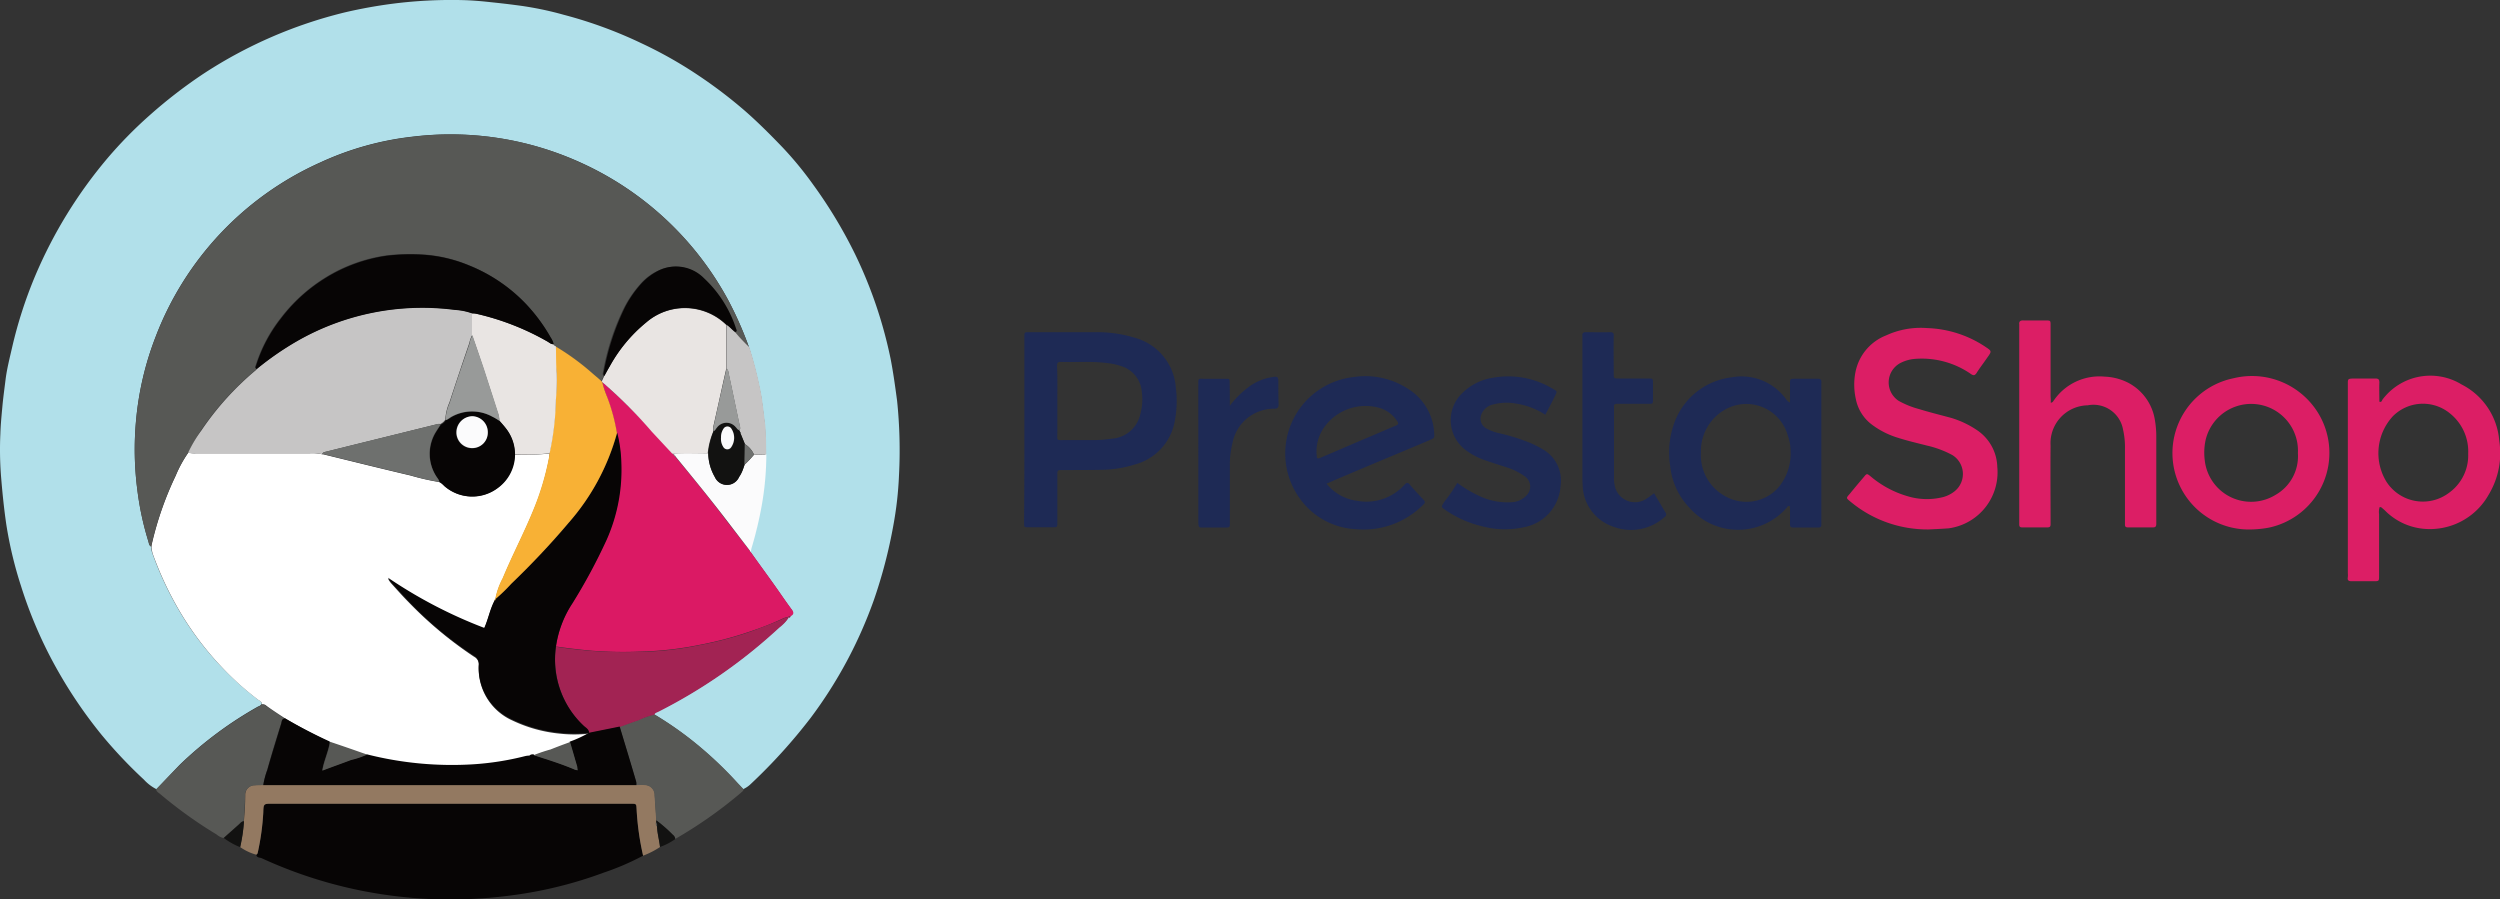 <svg xmlns="http://www.w3.org/2000/svg" width="149.603" height="53.819" viewBox="0 0 149.603 53.819">
  <rect x="0" y="0" width="149.603" height="53.819" fill="#333333" stroke="none"/>
  <g id="Group_214" data-name="Group 214" transform="translate(-1078.474 -5240)">
    <g id="Group_212" data-name="Group 212" transform="translate(1139.757 5259.174)">
      <path id="Path_1726" data-name="Path 1726" d="M32.413,516.421v-5.527c0-.294,0-.294.293-.294H36.7a7.653,7.653,0,0,1,2.348.342,3.342,3.342,0,0,1,2.429,2.984,6.243,6.243,0,0,1-.049,1.908A3.284,3.284,0,0,1,39,518.524a6.753,6.753,0,0,1-1.891.31c-.8.016-1.582.016-2.381.016-.342,0-.342,0-.342.326v2.756c0,.359.016.342-.359.342H32.755c-.391,0-.359.033-.359-.375C32.413,520.073,32.413,518.247,32.413,516.421Zm1.973-1.712v1.875c0,.538-.082.473.457.473H36.6a7.271,7.271,0,0,0,1.027-.082,1.876,1.876,0,0,0,1.712-1.419,3.391,3.391,0,0,0,.1-1.4,1.745,1.745,0,0,0-1.255-1.533,3.88,3.88,0,0,0-.864-.179c-.913-.114-1.81-.033-2.723-.065-.2,0-.228.082-.228.245C34.4,513.339,34.386,514.024,34.386,514.709Z" transform="translate(-32.396 -509.896)" fill="#1e2a55"/>
      <path id="Path_1727" data-name="Path 1727" d="M520.067,534.52a.955.955,0,0,0-.033.424v3.685c0,.326,0,.326-.342.326h-1.3c-.2,0-.261-.065-.228-.245a1.065,1.065,0,0,0,0-.228V527.166c0-.326,0-.326.342-.342h1.3c.2,0,.245.065.245.245-.016.375,0,.766,0,1.141.13.049.147-.049.179-.114a3.583,3.583,0,0,1,4.745-.913,4.137,4.137,0,0,1,2.25,3.359,4.793,4.793,0,0,1-.62,3.212,4.031,4.031,0,0,1-3.995,2.054,3.741,3.741,0,0,1-2.2-1.06c-.081-.082-.163-.147-.261-.228Zm5.3-3.2a2.917,2.917,0,0,0-1.141-2.446,2.54,2.54,0,0,0-3.359.2,3.26,3.26,0,0,0-.391,3.929,2.592,2.592,0,0,0,3.734.668A2.754,2.754,0,0,0,525.366,531.324Z" transform="translate(-438.95 -523.348)" fill="#dc1e65"/>
      <path id="Path_1728" data-name="Path 1728" d="M339.332,521.094a7.193,7.193,0,0,1-4.7-1.679c-.245-.2-.245-.2-.033-.44.277-.342.554-.669.832-.995.2-.245.2-.245.44-.049a5.994,5.994,0,0,0,2.25,1.19,3.941,3.941,0,0,0,2.087.033,1.887,1.887,0,0,0,.652-.326,1.329,1.329,0,0,0-.114-2.185,6.016,6.016,0,0,0-1.533-.571c-.571-.147-1.141-.277-1.7-.456a5.039,5.039,0,0,1-1.565-.783,2.511,2.511,0,0,1-.978-1.549,3.925,3.925,0,0,1-.016-1.63,2.97,2.97,0,0,1,1.826-2.169,4.944,4.944,0,0,1,2.462-.44,6.662,6.662,0,0,1,3.489,1.125c.391.261.375.261.1.652-.212.31-.44.6-.636.913-.1.147-.179.163-.326.065a5.156,5.156,0,0,0-3.342-.913,2.263,2.263,0,0,0-.913.261,1.314,1.314,0,0,0-.081,2.25,5.2,5.2,0,0,0,1.207.489c.652.2,1.3.359,1.957.538a5.622,5.622,0,0,1,1.484.7,2.736,2.736,0,0,1,1.255,2.217,3.386,3.386,0,0,1-2.9,3.685C340.082,521.062,339.658,521.078,339.332,521.094Z" transform="translate(-285.199 -508.586)" fill="#dc1e65"/>
      <path id="Path_1729" data-name="Path 1729" d="M276.382,528.44v-1.109c0-.31,0-.31.326-.31h1.337c.163,0,.228.049.212.228v8.511c0,.114-.049.163-.163.163h-1.533c-.13,0-.179-.049-.179-.179v-.913c0-.065-.016-.13-.016-.179-.1-.049-.13.033-.163.065a3.865,3.865,0,0,1-5.8.065,4.219,4.219,0,0,1-1.19-2.527,5.194,5.194,0,0,1,.228-2.544,4.164,4.164,0,0,1,3.424-2.772,3.287,3.287,0,0,1,3.277,1.3,1.056,1.056,0,0,0,.13.147C276.284,528.391,276.284,528.391,276.382,528.44Zm.033,2.9a2.7,2.7,0,0,0-.163-.913,2.577,2.577,0,0,0-3.75-1.565,2.85,2.85,0,0,0-1.451,2.576,2.786,2.786,0,0,0,1.418,2.592,2.571,2.571,0,0,0,3.163-.44A3.132,3.132,0,0,0,276.414,531.342Z" transform="translate(-230.548 -523.53)" fill="#1e2a55"/>
      <path id="Path_1730" data-name="Path 1730" d="M399.466,511.209c.13-.016.147-.1.2-.163a3.306,3.306,0,0,1,3.016-1.4,3.4,3.4,0,0,1,1.37.342,3.046,3.046,0,0,1,1.647,2.266,5.762,5.762,0,0,1,.082.913v5.3c0,.114-.033.2-.179.2h-1.533c-.114,0-.163-.049-.163-.163v-4.516a4.782,4.782,0,0,0-.114-1.174,1.8,1.8,0,0,0-2.12-1.451,2.266,2.266,0,0,0-2.217,2.413c-.016,1.484,0,2.968,0,4.451v.261c0,.13-.049.179-.179.179h-1.533c-.114,0-.163-.049-.163-.163V506.53c-.033-.212.1-.261.277-.245h1.337c.261,0,.261.016.261.293v4.256A2.887,2.887,0,0,1,399.466,511.209Z" transform="translate(-338.029 -506.282)" fill="#dc1e65"/>
      <path id="Path_1731" data-name="Path 1731" d="M130.826,533.23a2.787,2.787,0,0,0,1.842,1.027,3.064,3.064,0,0,0,2.821-.962c.13-.147.212-.147.326,0,.261.31.522.587.8.88.1.114.147.179,0,.31a5.024,5.024,0,0,1-4.044,1.467,4.385,4.385,0,0,1-3.44-1.973,4.6,4.6,0,0,1,3.277-7.125,4.685,4.685,0,0,1,3.294.7,3.3,3.3,0,0,1,1.565,2.641c.016.293.033.293-.261.424-1.533.652-3.082,1.288-4.614,1.94C131.886,532.773,131.381,532.985,130.826,533.23Zm-.571-1.533c.114.049.2-.016.277-.049.9-.375,1.777-.766,2.674-1.141.587-.245,1.174-.505,1.761-.75.163-.065.179-.13.082-.277a1.935,1.935,0,0,0-.946-.75,3.041,3.041,0,0,0-3.408,1.109A2.515,2.515,0,0,0,130.256,531.7Z" transform="translate(-112.727 -523.46)" fill="#1e2a55"/>
      <path id="Path_1732" data-name="Path 1732" d="M458.642,536.013a4.572,4.572,0,0,1-1.076-9.049,4.644,4.644,0,0,1,5.071,2.1,4.572,4.572,0,0,1-2.919,6.832A6.361,6.361,0,0,1,458.642,536.013Zm2.772-4.565a2.8,2.8,0,0,0-5.527-.766,3.556,3.556,0,0,0-.049,1.174,2.79,2.79,0,0,0,4.239,2.087A2.659,2.659,0,0,0,461.414,531.448Z" transform="translate(-385.188 -523.504)" fill="#dc1e65"/>
      <path id="Path_1733" data-name="Path 1733" d="M186.658,533.2a7.283,7.283,0,0,0,1.533.88,3.9,3.9,0,0,0,1.728.277,1.272,1.272,0,0,0,.848-.375.743.743,0,0,0-.1-1.19,3.773,3.773,0,0,0-1.06-.522c-.457-.147-.929-.293-1.386-.457a4.017,4.017,0,0,1-1.011-.538,2.236,2.236,0,0,1-.31-3.391,3.321,3.321,0,0,1,1.908-.978,5.167,5.167,0,0,1,3.571.669c.261.147.261.147.13.408-.179.375-.375.75-.587,1.141a4.385,4.385,0,0,0-1.761-.669,3.088,3.088,0,0,0-1.337.049.981.981,0,0,0-.717.571.669.669,0,0,0,.31.88,2.972,2.972,0,0,0,.832.293,12.275,12.275,0,0,1,1.712.538,5.835,5.835,0,0,1,.783.391,2.15,2.15,0,0,1,1.092,2.2,2.68,2.68,0,0,1-2.2,2.478,5.236,5.236,0,0,1-2.462-.049,6.475,6.475,0,0,1-2.2-.962c-.326-.228-.277-.2-.1-.505A9.406,9.406,0,0,0,186.658,533.2Z" transform="translate(-160.733 -523.479)" fill="#1e2a55"/>
      <path id="Path_1736" data-name="Path 1736" d="M241.578,520.236c.228.391.457.766.685,1.158a.172.172,0,0,1-.049.261,3,3,0,0,1-3.114.571,2.676,2.676,0,0,1-1.794-2.462c-.016-.2-.016-.408-.016-.62v-8.332c-.016-.179.065-.212.228-.212.473,0,.946.016,1.419,0,.2,0,.245.065.228.245-.016.734,0,1.484,0,2.217,0,.31,0,.31.31.31h1.761c.261,0,.277,0,.277.277v.962c0,.277,0,.277-.277.277h-1.908c-.114,0-.163.065-.147.163v4.255a1.86,1.86,0,0,0,.033.424,1.234,1.234,0,0,0,1.891.848A5.521,5.521,0,0,0,241.578,520.236Z" transform="translate(-203.88 -509.896)" fill="#1e2a55"/>
      <path id="Path_1738" data-name="Path 1738" d="M98.189,528.687a5.63,5.63,0,0,1,1.223-1.19,3.139,3.139,0,0,1,1.419-.538c.2-.033.261.033.261.228,0,.473,0,.946.016,1.418,0,.212-.082.261-.277.261a2.325,2.325,0,0,0-.75.114,2.505,2.505,0,0,0-1.728,1.924,5.142,5.142,0,0,0-.163,1.321v3.457c0,.294,0,.294-.293.294h-1.3c-.277,0-.277,0-.293-.31V527.5c0-.505-.033-.424.424-.424h1.158c.293,0,.293-.033.293.293C98.189,527.807,98.189,528.247,98.189,528.687Z" transform="translate(-85.878 -523.581)" fill="#1e2a55"/>
    </g>
    <g id="Group_213" data-name="Group 213" transform="translate(1078.474 5240)">
      <path id="Path_1724" data-name="Path 1724" d="M147.333,195.377a2.613,2.613,0,0,1-.75-.571,28,28,0,0,1-2.527-2.674,27.67,27.67,0,0,1-2.609-3.815,26.129,26.129,0,0,1-2.217-5.087,24.015,24.015,0,0,1-.88-3.669c-.147-.995-.245-1.989-.326-3a20.406,20.406,0,0,1-.033-2.446c.016-.522.065-1.044.114-1.565.049-.571.13-1.141.2-1.712.082-.636.245-1.272.391-1.908a26.306,26.306,0,0,1,1.386-4.288,27.485,27.485,0,0,1,4.337-7.044,25.569,25.569,0,0,1,2.462-2.511,29.073,29.073,0,0,1,3.294-2.544,27.186,27.186,0,0,1,8.43-3.652,28.93,28.93,0,0,1,2.886-.522,27.761,27.761,0,0,1,4.19-.212c.571.016,1.141.065,1.712.13.473.049.929.1,1.4.163a19.684,19.684,0,0,1,2.919.587,26.186,26.186,0,0,1,4.663,1.712,25.314,25.314,0,0,1,3.424,1.94,28.222,28.222,0,0,1,2.739,2.087c.8.7,1.549,1.451,2.283,2.217a20.937,20.937,0,0,1,1.794,2.185,28.041,28.041,0,0,1,2.527,4.19,26.63,26.63,0,0,1,2.12,6.245c.163.832.277,1.679.391,2.527a28.792,28.792,0,0,1,.114,4.435,21.319,21.319,0,0,1-.342,3.033,29.551,29.551,0,0,1-1.158,4.435,26.569,26.569,0,0,1-3.783,7.06,32.78,32.78,0,0,1-3.571,3.946,1.629,1.629,0,0,1-.473.326c-.114-.114-.228-.228-.342-.359a23.211,23.211,0,0,0-2.234-2.152,20.81,20.81,0,0,0-2.772-1.973c.049-.1.163-.13.245-.179a30.668,30.668,0,0,0,7.223-5.022c.2-.179.457-.326.571-.6h-.016c.1.033.13-.049.163-.1.179-.1.163-.212.049-.375-.326-.44-.636-.9-.946-1.337-.505-.717-1.027-1.419-1.533-2.136a1.47,1.47,0,0,1,.049-.261,16.56,16.56,0,0,0,.6-2.511,16,16,0,0,0,.277-3.065c-.016-.6.016-1.19-.049-1.794-.065-.554-.13-1.109-.212-1.663a26.008,26.008,0,0,0-.734-2.951,21.539,21.539,0,0,0-1.239-2.8,18.912,18.912,0,0,0-18.914-9.767,17.918,17.918,0,0,0-5.511,1.549,18.739,18.739,0,0,0-9.832,10.419,18.318,18.318,0,0,0-1.174,5.022,18.815,18.815,0,0,0,.082,4.174,17.639,17.639,0,0,0,.652,3.033c.033.114.033.261.179.326a1.185,1.185,0,0,0,.065.408,20.429,20.429,0,0,0,1.6,3.424,18.464,18.464,0,0,0,4.7,5.315c.1.082.245.114.245.277a.388.388,0,0,1-.212.147,22.988,22.988,0,0,0-4.712,3.506C148.246,194.415,147.806,194.9,147.333,195.377Z" transform="translate(-137.969 -148.15)" fill="#b1e0ea"/>
      <path id="Path_1725" data-name="Path 1725" d="M255.153,446.214a15.674,15.674,0,0,1-2.348,1.011,25.12,25.12,0,0,1-5.446,1.353,27.916,27.916,0,0,1-5.478.2,26.891,26.891,0,0,1-9.555-2.413c-.114-.049-.293-.016-.326-.212a.157.157,0,0,0,.1-.147,16.718,16.718,0,0,0,.326-2.38c.016-.522.016-.522.538-.522h21.457c.326.016.326.016.342.31A16.352,16.352,0,0,0,255.153,446.214Z" transform="translate(-216.668 -395.009)" fill="#070505"/>
      <path id="Path_1734" data-name="Path 1734" d="M250.215,440.439a16.353,16.353,0,0,1-.391-2.8c-.016-.31-.016-.31-.342-.31H228.024c-.522,0-.522,0-.538.522a14.42,14.42,0,0,1-.326,2.38c-.016.065-.033.13-.1.147a3.07,3.07,0,0,1-.962-.457,9.587,9.587,0,0,0,.228-1.549c.049-.522.082-1.044.082-1.565a.565.565,0,0,1,.587-.587c.163-.016.326,0,.505-.016h22.827a.583.583,0,0,1,.587.62c.033.489.065.995.1,1.484a.359.359,0,0,1-.016.13.274.274,0,0,0,.049.245c.016.424.147.815.179,1.239A4.954,4.954,0,0,1,250.215,440.439Z" transform="translate(-211.731 -389.234)" fill="#937961"/>
      <path id="Path_1735" data-name="Path 1735" d="M201.708,411.51c-.163,0-.326,0-.505.016a.575.575,0,0,0-.587.587c0,.522-.049,1.044-.082,1.565-.147,0-.212.114-.31.2l-.9.8a.979.979,0,0,1-.408-.212,26.486,26.486,0,0,1-3.408-2.446c-.082-.065-.2-.13-.212-.261.457-.473.913-.962,1.386-1.419a22.554,22.554,0,0,1,4.712-3.506c.082-.049.163-.065.212-.147a.345.345,0,0,1,.277.1c.375.245.75.505,1.109.75-.2.016-.179.2-.228.31-.294.913-.571,1.842-.832,2.772A5.153,5.153,0,0,0,201.708,411.51Z" transform="translate(-185.952 -364.528)" fill="#575855"/>
      <path id="Path_1737" data-name="Path 1737" d="M367.585,416.643c-.033-.489-.065-.995-.1-1.484a.6.6,0,0,0-.587-.62c-.163-.016-.326,0-.505,0a.606.606,0,0,0-.033-.293c-.326-1.076-.652-2.136-.962-3.212.375-.13.734-.261,1.109-.391a6.748,6.748,0,0,1,.962-.342,20.8,20.8,0,0,1,2.772,1.973,23.209,23.209,0,0,1,2.234,2.152c.114.114.228.245.342.359-.016.114-.114.163-.179.228a26.542,26.542,0,0,1-3.929,2.756c.016-.114-.065-.179-.147-.261A8.409,8.409,0,0,0,367.585,416.643Z" transform="translate(-328.318 -367.557)" fill="#575855"/>
      <path id="Path_1739" data-name="Path 1739" d="M220.1,450.595l.9-.8c.1-.082.163-.2.31-.2a10.146,10.146,0,0,1-.228,1.549A4.108,4.108,0,0,1,220.1,450.595Z" transform="translate(-206.708 -400.449)" fill="#121211"/>
      <path id="Path_1740" data-name="Path 1740" d="M378.8,449.2a8.4,8.4,0,0,1,.995.864.352.352,0,0,1,.147.261,3.73,3.73,0,0,1-.913.473c-.049-.408-.163-.815-.179-1.239a.274.274,0,0,0-.049-.245Z" transform="translate(-339.533 -400.114)" fill="#121211"/>
      <path id="Path_1741" data-name="Path 1741" d="M201.589,330.2c-.375-.245-.75-.489-1.109-.75a.345.345,0,0,0-.277-.1c0-.163-.147-.2-.245-.277a17.611,17.611,0,0,1-2.234-2.022,18.643,18.643,0,0,1-2.462-3.294,20.429,20.429,0,0,1-1.6-3.424,1.919,1.919,0,0,1-.065-.408.452.452,0,0,1,.016-.147,19.505,19.505,0,0,1,1.435-4.109,6.961,6.961,0,0,1,.75-1.37,1.65,1.65,0,0,0,.489.033h6.815a2.616,2.616,0,0,1,.717.065.278.278,0,0,1,.114.016c1.728.424,3.44.848,5.169,1.255a15.309,15.309,0,0,0,1.712.391,1,1,0,0,1,.326.261,2.548,2.548,0,0,0,3.147.1,2.639,2.639,0,0,0,1.044-2.006,14.879,14.879,0,0,0,2.087-.065c0,.082-.016.147-.016.228a15.644,15.644,0,0,1-.995,3.294c-.554,1.337-1.223,2.609-1.777,3.946a4.5,4.5,0,0,0-.457,1.288h0c-.065,0-.065.033-.049.082-.277.505-.375,1.092-.62,1.647a28.372,28.372,0,0,1-5.756-3,1.307,1.307,0,0,0,.212.31c.342.375.669.75,1.011,1.092a23.555,23.555,0,0,0,3.929,3.277.515.515,0,0,1,.277.522,3.407,3.407,0,0,0,2.022,3.294,8.455,8.455,0,0,0,2.821.783,7.951,7.951,0,0,0,1.761,0h0a7.375,7.375,0,0,1-1.141.554l-1.174.44a9.822,9.822,0,0,0-.978.326.359.359,0,0,0-.228.033.06.06,0,0,0-.082.033c-.082.016-.147.016-.228.033a16.91,16.91,0,0,1-3.13.489,20.71,20.71,0,0,1-6.326-.6c-.734-.261-1.484-.522-2.217-.783C203.367,331.175,202.454,330.719,201.589,330.2Z" transform="translate(-184.529 -287.21)" fill="#fff"/>
      <path id="Path_1742" data-name="Path 1742" d="M190.607,216.555a8.031,8.031,0,0,0-.75,1.37,20.123,20.123,0,0,0-1.435,4.109.452.452,0,0,0-.016.147c-.147-.065-.13-.212-.179-.326a17.638,17.638,0,0,1-.652-3.033,18.8,18.8,0,0,1-.082-4.174,18.319,18.319,0,0,1,1.174-5.022,18.739,18.739,0,0,1,9.832-10.419,17.917,17.917,0,0,1,5.511-1.549,18.516,18.516,0,0,1,10.093,1.549,18.756,18.756,0,0,1,8.821,8.218,21.538,21.538,0,0,1,1.239,2.8,10.617,10.617,0,0,1-.832-.88c.065-.033.065-.1.033-.163a7,7,0,0,0-1.94-3.065,2.35,2.35,0,0,0-2.625-.489,3.179,3.179,0,0,0-1.158.864,6.717,6.717,0,0,0-.946,1.386,14.291,14.291,0,0,0-1.272,3.913.184.184,0,0,0,.049.179c-.049.114-.1.212-.147.326-.2-.179-.408-.342-.6-.522a12.739,12.739,0,0,0-2.152-1.565c-.016-.065-.13-.049-.114-.147a1.384,1.384,0,0,0-.179-.424,10.085,10.085,0,0,0-1.451-1.973,9.693,9.693,0,0,0-3.424-2.332,8.594,8.594,0,0,0-2.625-.636,12.041,12.041,0,0,0-2.3.049,9.371,9.371,0,0,0-3.6,1.288,9.989,9.989,0,0,0-2.723,2.446,8.875,8.875,0,0,0-1.5,2.821c-.033.082-.1.163.033.228-.016.016-.016.049-.033.065a17.3,17.3,0,0,0-3.277,3.62A10.586,10.586,0,0,0,190.607,216.555Z" transform="translate(-179.351 -189.465)" fill="#575855"/>
      <path id="Path_1743" data-name="Path 1743" d="M353.642,298.458c.505.717,1.027,1.419,1.533,2.136.31.44.62.9.946,1.337.114.147.13.277-.049.375-.082,0-.163,0-.163.1h.016c-.2-.049-.342.065-.505.13a16.436,16.436,0,0,1-1.565.62,22.172,22.172,0,0,1-3.245.88,20.253,20.253,0,0,1-3.7.408,24.09,24.09,0,0,1-2.87-.065c-.685-.065-1.37-.147-2.038-.245a6.576,6.576,0,0,1,.946-2.56A32.986,32.986,0,0,0,345,297.757a10.293,10.293,0,0,0,.88-4.631,7.188,7.188,0,0,0-.245-1.777,11.974,11.974,0,0,0-.571-2.12,8.868,8.868,0,0,1-.31-.929,34.146,34.146,0,0,1,3,2.951l1.223,1.321.049.049a.189.189,0,0,0,.082.114c1.043,1.255,2.087,2.527,3.082,3.848C352.68,297.219,353.169,297.838,353.642,298.458Z" transform="translate(-308.733 -265.449)" fill="#db1964"/>
      <path id="Path_1744" data-name="Path 1744" d="M341.708,376.568c.685.114,1.353.179,2.038.245a28.1,28.1,0,0,0,2.87.065,18.781,18.781,0,0,0,3.7-.408,20.777,20.777,0,0,0,3.245-.88c.522-.2,1.044-.391,1.565-.62.163-.065.31-.179.505-.13a2.511,2.511,0,0,1-.571.6,31.66,31.66,0,0,1-7.223,5.022c-.1.049-.2.065-.245.179a4.24,4.24,0,0,0-.962.342c-.375.114-.734.261-1.109.391-.62.13-1.223.245-1.842.375h0c-.016-.228-.212-.31-.342-.44A5.6,5.6,0,0,1,341.708,376.568Z" transform="translate(-308.441 -337.868)" fill="#a22353"/>
      <path id="Path_1745" data-name="Path 1745" d="M384.949,314.511l-.049-.049c.7-.049,1.419-.016,2.12-.016a2.9,2.9,0,0,0,.391,1.419.794.794,0,0,0,1.451,0,2.713,2.713,0,0,0,.2-.375,3.173,3.173,0,0,0,.13-.359,6.6,6.6,0,0,0,.571-.6c.245,0,.489-.016.734-.016a17.711,17.711,0,0,1-.277,3.065,22.484,22.484,0,0,1-.6,2.511,1.47,1.47,0,0,0-.049.261c-.473-.62-.962-1.255-1.435-1.875-.995-1.3-2.038-2.576-3.082-3.848A.173.173,0,0,0,384.949,314.511Z" transform="translate(-344.638 -287.322)" fill="#fbfbfc"/>
      <path id="Path_1746" data-name="Path 1746" d="M406.981,275.061c-.245,0-.489.016-.734.016a1.4,1.4,0,0,0-.554-.636c-.082-.2-.163-.391-.245-.6.016-.016.016-.016.016-.033.016-.033,0-.049-.033-.049-.033-.049-.049-.1-.082-.147.1-.065.065-.147.049-.228-.228-1.043-.44-2.1-.668-3.147a.477.477,0,0,0-.13-.31V267.3c.212.13.342.326.538.473a10.615,10.615,0,0,0,.832.88,22.948,22.948,0,0,1,.734,2.951c.082.554.147,1.109.212,1.663C406.981,273.871,406.964,274.458,406.981,275.061Z" transform="translate(-361.126 -247.873)" fill="#c6c5c5"/>
      <path id="Path_1747" data-name="Path 1747" d="M427.3,374.4c.016-.1.1-.1.163-.1C427.414,374.349,427.4,374.414,427.3,374.4Z" transform="translate(-380.125 -337.427)" fill="#a22353"/>
      <path id="Path_1748" data-name="Path 1748" d="M254.084,412.664c.62-.13,1.223-.245,1.842-.375.326,1.076.652,2.136.962,3.212a.607.607,0,0,1,.033.293H234.6a4.442,4.442,0,0,1,.245-.913c.261-.929.554-1.842.832-2.772.033-.114.016-.293.228-.31a27.672,27.672,0,0,0,2.674,1.386c-.082.587-.359,1.125-.457,1.728q.88-.318,1.712-.636a4.773,4.773,0,0,0,.962-.326,20.661,20.661,0,0,0,6.326.6,16.907,16.907,0,0,0,3.131-.489,1.1,1.1,0,0,1,.228-.033c.033.016.065.016.082-.033a.278.278,0,0,1,.228-.033c.016.016.033.049.049.049a24.576,24.576,0,0,1,2.4.848.452.452,0,0,0,.147.016c0,.016,0,.016.016.033h.016l-.033-.033c-.016-.082-.016-.147-.033-.228-.13-.489-.277-.962-.424-1.451A6.826,6.826,0,0,0,254.084,412.664Z" transform="translate(-218.844 -368.812)" fill="#070505"/>
      <path id="Path_1749" data-name="Path 1749" d="M378.654,450a.256.256,0,0,1,.049.245A.274.274,0,0,1,378.654,450Z" transform="translate(-339.403 -400.784)" fill="#575855"/>
      <path id="Path_1750" data-name="Path 1750" d="M207,269.737a7.839,7.839,0,0,1,.8-1.337,17.3,17.3,0,0,1,3.277-3.62.124.124,0,0,0,.033-.065,17.876,17.876,0,0,1,2.429-1.679,15.077,15.077,0,0,1,9.424-1.859,3.831,3.831,0,0,1,1.043.212v1.3a1.765,1.765,0,0,0-.179.489c-.408,1.19-.8,2.364-1.19,3.554a2.869,2.869,0,0,0-.245,1.027.757.757,0,0,1-.293.261.443.443,0,0,0-.147,0c-2.234.554-4.484,1.109-6.718,1.663-.082.016-.179.033-.212.147a2.617,2.617,0,0,0-.717-.065h-6.815A1.65,1.65,0,0,1,207,269.737Z" transform="translate(-195.744 -242.647)" fill="#c6c5c5"/>
      <path id="Path_1751" data-name="Path 1751" d="M290.444,319.8a5.417,5.417,0,0,0,1.647,4.712c.13.13.326.212.342.44a7.951,7.951,0,0,1-1.761,0,8.456,8.456,0,0,1-2.821-.783,3.393,3.393,0,0,1-2.022-3.294.543.543,0,0,0-.277-.522,22.309,22.309,0,0,1-3.929-3.277c-.342-.359-.685-.734-1.011-1.092a1.479,1.479,0,0,1-.212-.31,27.991,27.991,0,0,0,5.756,3c.245-.538.342-1.125.62-1.647.049,0,.065-.033.049-.082h0a10.316,10.316,0,0,0,.962-.929c1.174-1.174,2.348-2.332,3.408-3.62a13.718,13.718,0,0,0,2.919-5.4,8.188,8.188,0,0,1,.245,1.777,10.293,10.293,0,0,1-.88,4.631,34.377,34.377,0,0,1-2.054,3.815A6.305,6.305,0,0,0,290.444,319.8Z" transform="translate(-257.177 -281.1)" fill="#070505"/>
      <path id="Path_1752" data-name="Path 1752" d="M326.988,280.485a13.513,13.513,0,0,1-2.919,5.4,47.793,47.793,0,0,1-3.408,3.62,10.4,10.4,0,0,1-.962.929,4.5,4.5,0,0,1,.457-1.288c.554-1.337,1.223-2.609,1.777-3.946a16.344,16.344,0,0,0,.995-3.294,1.075,1.075,0,0,0,.016-.228,17.808,17.808,0,0,0,.375-3.212,12.548,12.548,0,0,0,.049-1.565c-.049-.538-.049-1.06-.049-1.6a14.513,14.513,0,0,1,2.152,1.565c.2.179.408.342.6.522l.033.033a6.217,6.217,0,0,0,.31.929A11.188,11.188,0,0,1,326.988,280.485Z" transform="translate(-290.069 -254.569)" fill="#f8b135"/>
      <path id="Path_1753" data-name="Path 1753" d="M316.222,265.105c.016.538,0,1.06.049,1.6a12.548,12.548,0,0,1-.049,1.565,16.452,16.452,0,0,1-.375,3.212,12.7,12.7,0,0,1-2.087.065,2.624,2.624,0,0,0-.554-1.582c-.114-.147-.245-.293-.375-.44a1.309,1.309,0,0,0-.1-.489c-.277-.864-.554-1.728-.832-2.576-.228-.685-.457-1.37-.7-2.054v-1.3a1.075,1.075,0,0,1,.228.016,15.507,15.507,0,0,1,4.272,1.663c.114.065.228.179.375.163C316.075,265.057,316.206,265.04,316.222,265.105Z" transform="translate(-282.955 -244.358)" fill="#e9e5e3"/>
      <path id="Path_1754" data-name="Path 1754" d="M299.905,299.8c.13.147.245.277.375.44a2.483,2.483,0,0,1-.489,3.587,2.526,2.526,0,0,1-3.147-.1c-.114-.082-.2-.212-.326-.261a.8.8,0,0,0-.179-.326,2.494,2.494,0,0,1,.016-2.739c.082-.13.163-.261.245-.375a.648.648,0,0,0,.293-.261,1.265,1.265,0,0,0,.359-.2,2.511,2.511,0,0,1,2.446,0A2.1,2.1,0,0,1,299.905,299.8Zm-.7.7a.947.947,0,0,0-.929-.962.954.954,0,0,0-.033,1.908A.96.96,0,0,0,299.2,300.5Z" transform="translate(-270.013 -274.613)" fill="#070505"/>
      <path id="Path_1755" data-name="Path 1755" d="M263.376,303.733c-.082.13-.163.245-.245.375a2.494,2.494,0,0,0-.016,2.739c.065.114.163.2.179.326a12.377,12.377,0,0,1-1.712-.391c-1.728-.408-3.44-.832-5.169-1.255a.277.277,0,0,0-.114-.016c.033-.1.114-.114.212-.147,2.234-.554,4.484-1.109,6.718-1.663A.476.476,0,0,0,263.376,303.733Z" transform="translate(-237.006 -278.338)" fill="#6e706e"/>
      <path id="Path_1756" data-name="Path 1756" d="M258.974,421.166a5.144,5.144,0,0,1-.962.326c-.554.212-1.125.408-1.712.636.1-.6.375-1.141.457-1.728C257.49,420.645,258.24,420.905,258.974,421.166Z" transform="translate(-237.006 -376.01)" fill="#575855"/>
      <path id="Path_1757" data-name="Path 1757" d="M336.236,420.5c.147.489.277.962.424,1.451.016.065.016.147.033.228h0a.4.4,0,0,1-.147-.016c-.783-.342-1.6-.587-2.4-.848-.016,0-.033-.033-.049-.049a9.836,9.836,0,0,1,.978-.326C335.437,420.794,335.828,420.647,336.236,420.5Z" transform="translate(-302.121 -376.094)" fill="#575855"/>
      <path id="Path_1758" data-name="Path 1758" d="M332.082,425.313c-.016.049-.049.049-.082.033C332.033,425.3,332.049,425.28,332.082,425.313Z" transform="translate(-300.363 -380.108)" fill="#575855"/>
      <path id="Path_1759" data-name="Path 1759" d="M319.5,368.1c.016.049-.016.065-.049.081C319.437,368.133,319.437,368.1,319.5,368.1Z" transform="translate(-289.855 -332.238)" fill="#f8b135"/>
      <path id="Path_1760" data-name="Path 1760" d="M249.634,246.883c-.147.016-.261-.1-.375-.163a15.509,15.509,0,0,0-4.272-1.663,1,1,0,0,0-.228-.016,3.711,3.711,0,0,0-1.044-.212,15.078,15.078,0,0,0-9.424,1.859,17.878,17.878,0,0,0-2.429,1.679c-.114-.065-.049-.147-.033-.228a8.875,8.875,0,0,1,1.5-2.821,9.757,9.757,0,0,1,2.723-2.446,9.566,9.566,0,0,1,3.6-1.288,12.043,12.043,0,0,1,2.3-.049,8.593,8.593,0,0,1,2.625.636A9.693,9.693,0,0,1,248,244.5a10.264,10.264,0,0,1,1.451,1.973A1.152,1.152,0,0,1,249.634,246.883Z" transform="translate(-216.497 -226.282)" fill="#070505"/>
      <path id="Path_1761" data-name="Path 1761" d="M358.833,265.672a.035.035,0,0,0-.033-.033c.049-.114.1-.212.147-.326.1-.179.212-.375.31-.554a8.974,8.974,0,0,1,2.185-2.641,3.554,3.554,0,0,1,4.81.13v2.625c-.261,1.141-.505,2.283-.766,3.424a1.207,1.207,0,0,0-.016.342,4.506,4.506,0,0,0-.326,1.3c-.7.016-1.419-.016-2.12.016L361.8,268.64A28.324,28.324,0,0,0,358.833,265.672Z" transform="translate(-322.794 -242.805)" fill="#e9e5e3"/>
      <path id="Path_1762" data-name="Path 1762" d="M366.822,249.4a3.554,3.554,0,0,0-4.81-.13,8.975,8.975,0,0,0-2.185,2.641c-.114.179-.212.375-.31.554a.184.184,0,0,1-.049-.179,15.063,15.063,0,0,1,1.272-3.913,6.718,6.718,0,0,1,.946-1.386,3.534,3.534,0,0,1,1.158-.864,2.35,2.35,0,0,1,2.625.489,7.147,7.147,0,0,1,1.94,3.065.111.111,0,0,1-.033.163C367.164,249.724,367.034,249.529,366.822,249.4Z" transform="translate(-323.348 -229.971)" fill="#070505"/>
      <path id="Path_1763" data-name="Path 1763" d="M385.2,314.9c.049.016.065.065.082.114A.189.189,0,0,1,385.2,314.9Z" transform="translate(-344.889 -287.712)" fill="#e9e5e3"/>
      <path id="Path_1764" data-name="Path 1764" d="M397.9,305.119a4.506,4.506,0,0,1,.326-1.3c.1-.033.13-.147.2-.212a.713.713,0,0,1,1.125-.033c.065.065.1.147.2.179.033.049.049.1.082.147a.147.147,0,0,0,.016.082c.082.2.163.391.245.6,0,.408-.016.832-.016,1.239-.049.114-.082.245-.13.359a1.643,1.643,0,0,1-.2.375.79.79,0,0,1-1.451,0A2.96,2.96,0,0,1,397.9,305.119Zm.766-.929a.89.89,0,0,0,.163.6.274.274,0,0,0,.457,0,1.014,1.014,0,0,0,.016-1.109.275.275,0,0,0-.473,0A.616.616,0,0,0,398.666,304.189Z" transform="translate(-355.518 -278.012)" fill="#121211"/>
      <path id="Path_1765" data-name="Path 1765" d="M411.2,312.339c0-.408.016-.832.016-1.239a1.5,1.5,0,0,1,.554.636C411.575,311.932,411.412,312.16,411.2,312.339Z" transform="translate(-366.65 -284.532)" fill="#6e706e"/>
      <path id="Path_1766" data-name="Path 1766" d="M401.325,287c-.1-.033-.13-.114-.2-.179a.713.713,0,0,0-1.125.033c-.065.065-.1.179-.2.212a.614.614,0,0,1,.016-.342c.245-1.141.505-2.283.766-3.424a.445.445,0,0,1,.13.31c.228,1.043.44,2.087.669,3.147C401.407,286.854,401.439,286.936,401.325,287Z" transform="translate(-357.101 -261.264)" fill="#989a99"/>
      <path id="Path_1767" data-name="Path 1767" d="M409.716,306.982a.147.147,0,0,0-.016-.081c.033,0,.049.016.033.049C409.733,306.965,409.733,306.965,409.716,306.982Z" transform="translate(-365.395 -281.016)" fill="#989a99"/>
      <path id="Path_1768" data-name="Path 1768" d="M349.9,430.7l.033.033h-.016c0-.016,0-.016-.016-.033Z" transform="translate(-315.345 -384.631)" fill="#575855"/>
      <path id="Path_1769" data-name="Path 1769" d="M304.722,276.32c-.147-.082-.277-.179-.424-.245a2.511,2.511,0,0,0-2.446,0c-.13.065-.228.179-.359.2a2.715,2.715,0,0,1,.245-1.027c.375-1.19.783-2.364,1.19-3.554a1.263,1.263,0,0,1,.179-.489c.228.685.473,1.37.7,2.054.277.864.554,1.712.832,2.576A1.619,1.619,0,0,1,304.722,276.32Z" transform="translate(-274.83 -251.137)" fill="#989a99"/>
      <path id="Path_1770" data-name="Path 1770" d="M307.373,301.878a.922.922,0,0,1-.946.929.936.936,0,0,1-.929-.962.971.971,0,0,1,.962-.946A.959.959,0,0,1,307.373,301.878Z" transform="translate(-278.182 -275.994)" fill="#fbfbfc"/>
      <path id="Path_1771" data-name="Path 1771" d="M402.6,305.331a.91.91,0,0,1,.147-.522.275.275,0,0,1,.473,0,.983.983,0,0,1-.016,1.109.274.274,0,0,1-.457,0A.909.909,0,0,1,402.6,305.331Z" transform="translate(-359.453 -279.154)" fill="#fbfbfc"/>
    </g>
  </g>
</svg>

